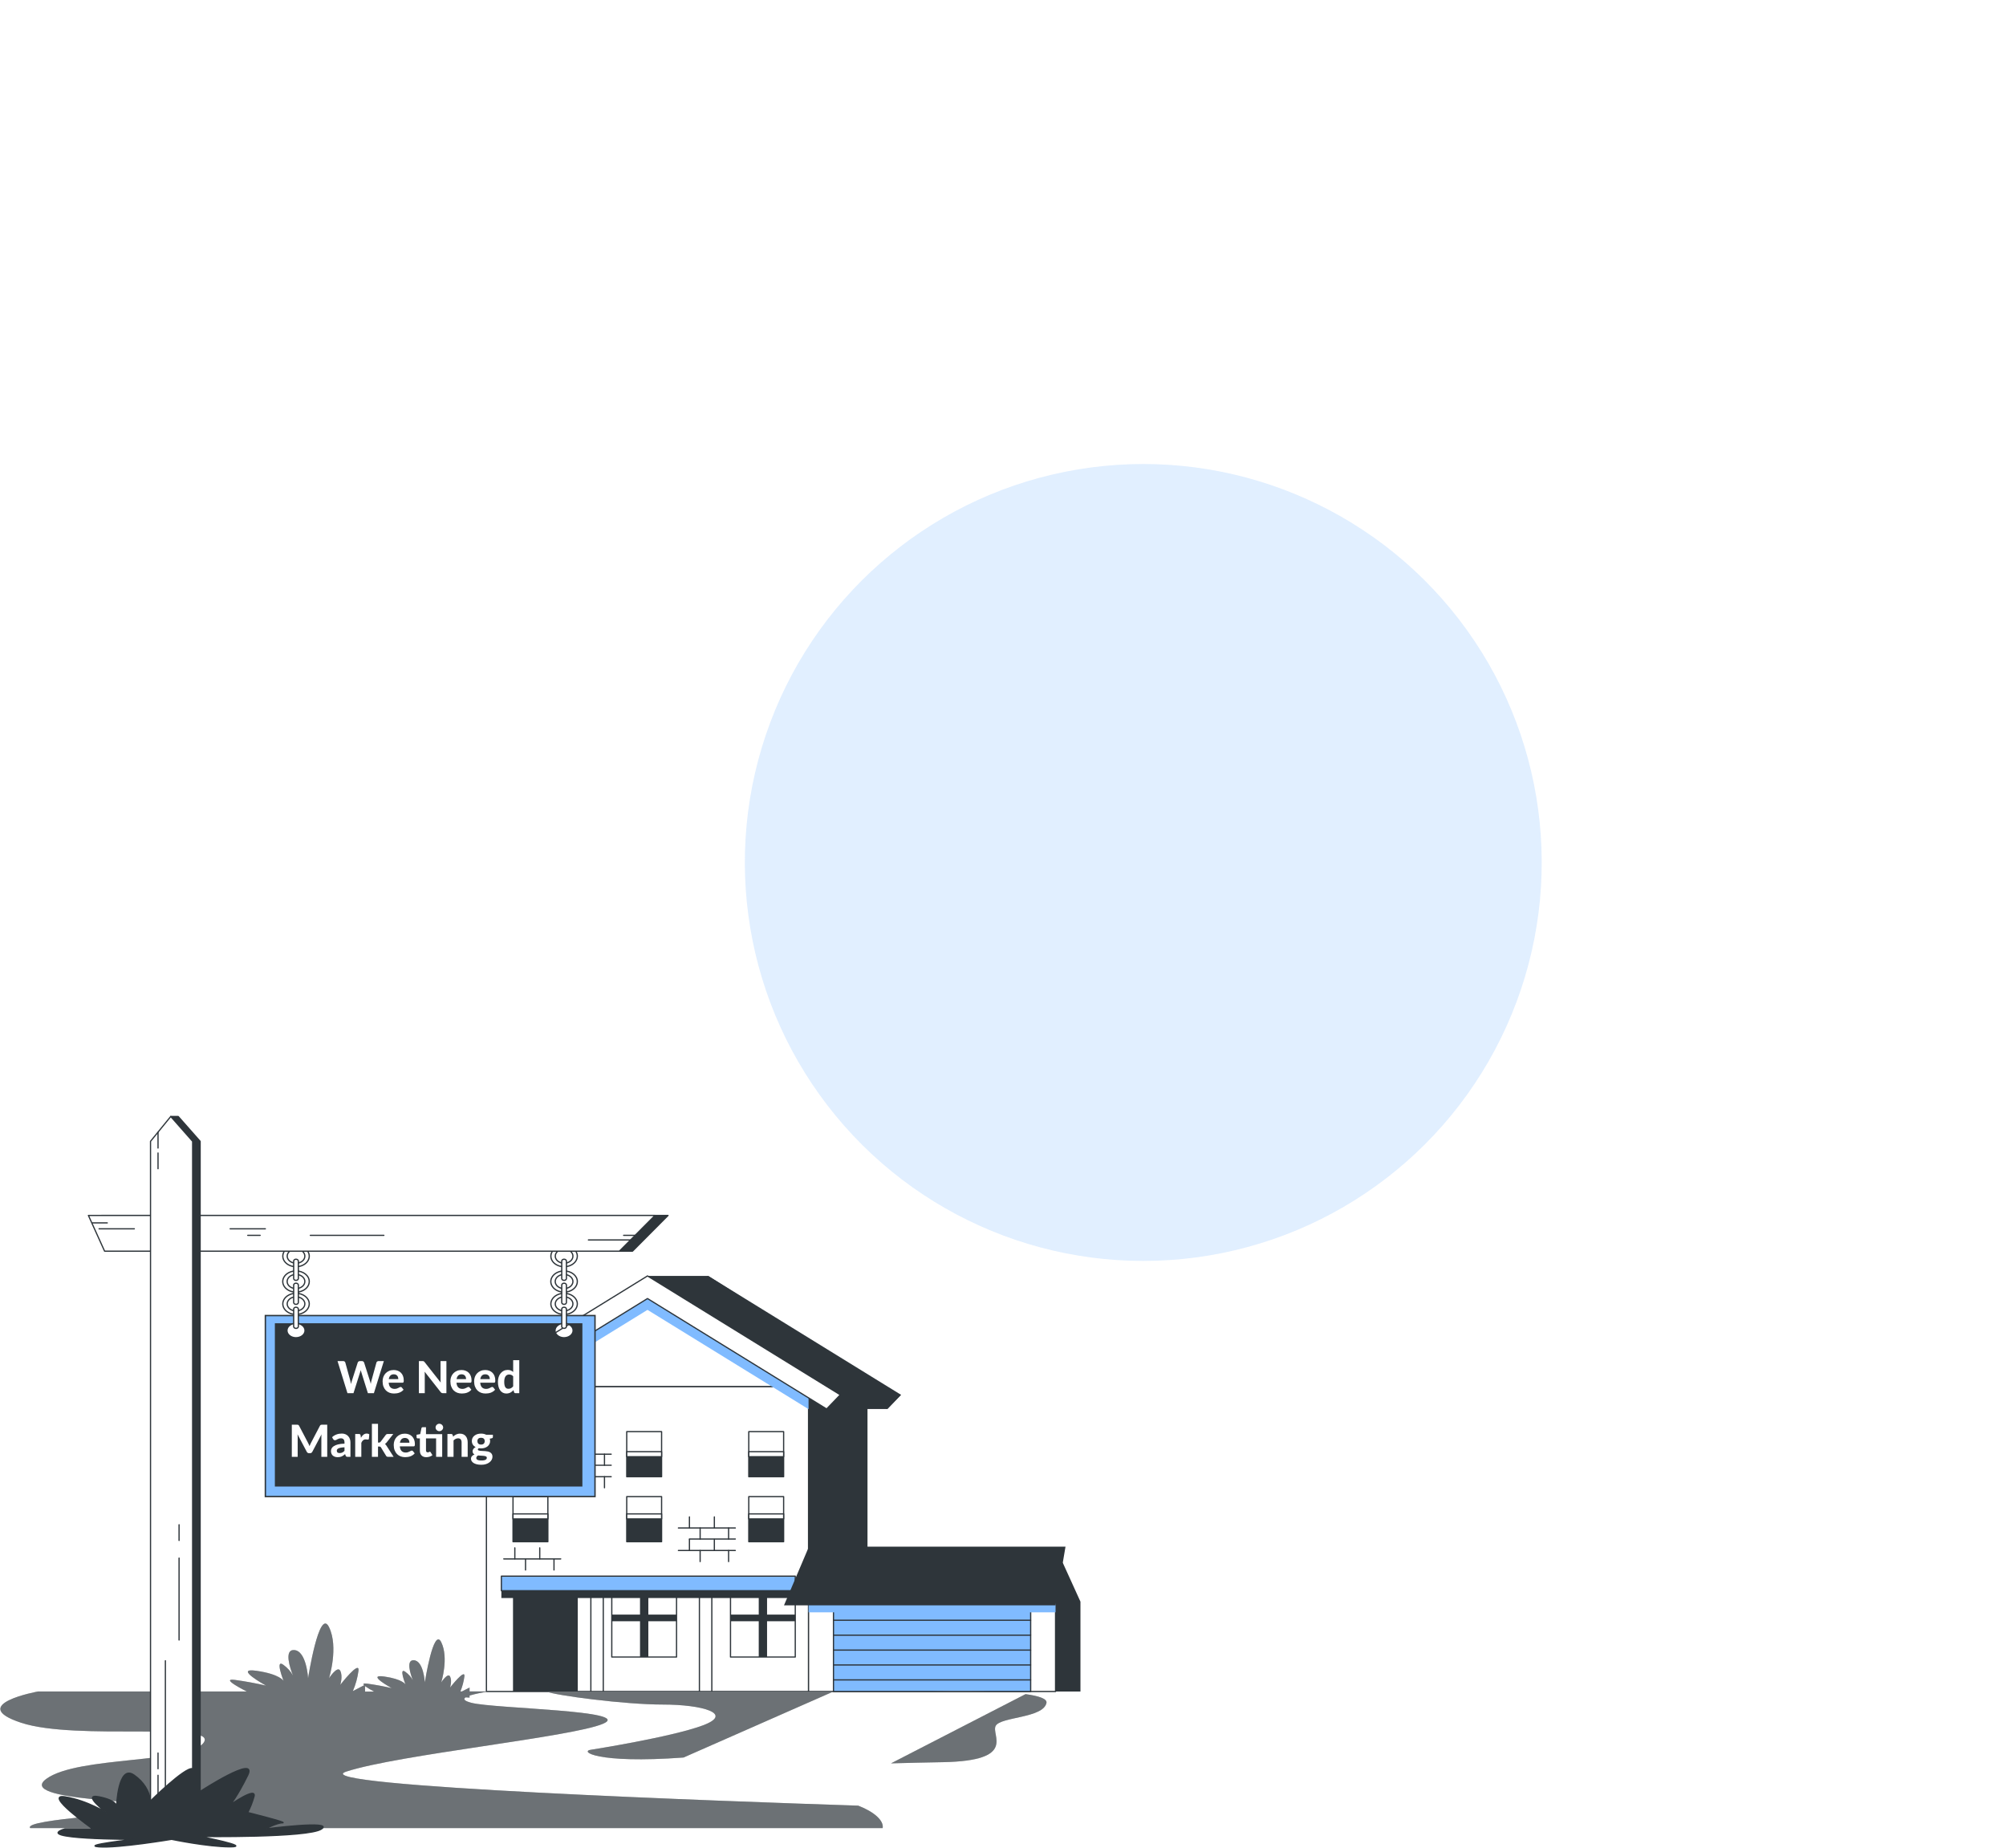 <svg width="1450" height="1336" viewBox="0 0 1450 1336" fill="none" xmlns="http://www.w3.org/2000/svg">
<g opacity="0.24" filter="url(#filter0_f_135_207)">
<circle cx="826.401" cy="623.401" r="288" transform="rotate(140.527 826.401 623.401)" fill="#80BBFF"/>
</g>
<path d="M780.983 1222.63H602.461V1149.79L768.21 1129.57L780.983 1157.68V1222.63Z" fill="#2E353A"/>
<path d="M627.053 1002.19H394.209V1222.63H627.053V1002.19Z" fill="#2E353A"/>
<path d="M379.873 1020.01L369.963 1009.76L511.932 922.25L651.301 1008.18L641.412 1018.42L511.932 938.595L379.873 1020.01Z" fill="#2E353A"/>
<path d="M584.45 1002.19H351.605V1222.63H584.45V1002.19Z" fill="white" stroke="#2E353A" stroke-width="0.888" stroke-linecap="round" stroke-linejoin="round"/>
<path d="M468.028 930.424L351.605 1002.19H584.45L468.028 930.424Z" fill="white" stroke="#2E353A" stroke-width="0.888" stroke-linejoin="round"/>
<g style="mix-blend-mode:multiply">
<path d="M468.028 930.424L351.605 1002.19V1018.54L378.127 1002.19L468.028 946.769L557.949 1002.19L584.45 1018.54V1002.19L468.028 930.424Z" fill="#80BBFF"/>
</g>
<path d="M762.992 1149.79H584.449V1222.63H762.992V1149.79Z" fill="white" stroke="#2E353A" stroke-width="0.888" stroke-linecap="round" stroke-linejoin="round"/>
<path d="M744.998 1149.79H602.461V1222.63H744.998V1149.79Z" fill="#80BBFF" stroke="#2E353A" stroke-width="0.888" stroke-linecap="round" stroke-linejoin="round"/>
<g style="mix-blend-mode:multiply">
<path d="M762.992 1149.79H584.449V1165.4H762.992V1149.79Z" fill="#80BBFF"/>
</g>
<path d="M602.461 1171.11H744.978" stroke="#2E353A" stroke-width="0.888" stroke-linecap="round" stroke-linejoin="round"/>
<path d="M602.461 1181.89H744.978" stroke="#2E353A" stroke-width="0.888" stroke-linecap="round" stroke-linejoin="round"/>
<path d="M602.461 1192.68H744.978" stroke="#2E353A" stroke-width="0.888" stroke-linecap="round" stroke-linejoin="round"/>
<path d="M602.461 1203.46H744.978" stroke="#2E353A" stroke-width="0.888" stroke-linecap="round" stroke-linejoin="round"/>
<path d="M602.461 1214.24H744.978" stroke="#2E353A" stroke-width="0.888" stroke-linecap="round" stroke-linejoin="round"/>
<path d="M417.625 1141.16H370.816V1222.63H417.625V1141.16Z" fill="#2E353A"/>
<path d="M489.025 1141.16H442.217V1197.7H489.025V1141.16Z" fill="white" stroke="#2E353A" stroke-width="0.888" stroke-linecap="round" stroke-linejoin="round"/>
<path d="M489.025 1167.04H442.217V1171.84H489.025V1167.04Z" fill="#2E353A"/>
<path d="M468.636 1141.16H462.625V1197.7H468.636V1141.16Z" fill="#2E353A"/>
<path d="M574.844 1141.16H528.035V1197.7H574.844V1141.16Z" fill="white" stroke="#2E353A" stroke-width="0.888" stroke-linecap="round" stroke-linejoin="round"/>
<path d="M574.844 1167.04H528.035V1171.84H574.844V1167.04Z" fill="#2E353A"/>
<path d="M554.454 1141.16H548.443V1197.7H554.454V1141.16Z" fill="#2E353A"/>
<path d="M514.531 1141.16H505.555V1222.63H514.531V1141.16Z" fill="white" stroke="#2E353A" stroke-width="0.888" stroke-linecap="round" stroke-linejoin="round"/>
<path d="M436.064 1141.16H427.088V1222.63H436.064V1141.16Z" fill="white" stroke="#2E353A" stroke-width="0.888" stroke-linecap="round" stroke-linejoin="round"/>
<path d="M574.844 1144.52H362.408V1155.06H574.844V1144.52Z" fill="#2E353A"/>
<path d="M574.844 1139.25H362.408V1149.79H574.844V1139.25Z" fill="#80BBFF" stroke="#2E353A" stroke-width="0.888" stroke-linecap="round" stroke-linejoin="round"/>
<path d="M335.969 1020.01L326.059 1009.76L468.028 922.25L607.397 1008.18L597.507 1018.42L468.028 938.595L335.969 1020.01Z" fill="white" stroke="#2E353A" stroke-width="0.888" stroke-linejoin="round"/>
<path d="M762.992 1160.33H566.701L584.714 1117.92H770.181L762.992 1160.33Z" fill="#2E353A"/>
<path d="M607.397 1008.18H647.605L511.932 922.25H468.027L607.397 1008.18Z" fill="#2E353A"/>
<path d="M597.508 1018.43H641.412L651.302 1008.18H607.397L597.508 1018.43Z" fill="#2E353A"/>
<path d="M396.018 1034.79H370.816V1067.38H396.018V1034.79Z" fill="white" stroke="#2E353A" stroke-width="0.888" stroke-linecap="round" stroke-linejoin="round"/>
<path d="M396.018 1051.08H370.816V1067.38H396.018V1051.08Z" fill="#2E353A"/>
<path d="M396.018 1049.27H370.816V1052.9H396.018V1049.27Z" fill="white" stroke="#2E353A" stroke-width="0.888" stroke-linecap="round" stroke-linejoin="round"/>
<path d="M396.018 1081.75H370.816V1114.34H396.018V1081.75Z" fill="white" stroke="#2E353A" stroke-width="0.888" stroke-linecap="round" stroke-linejoin="round"/>
<path d="M396.018 1097.88H370.816V1114.32H396.018V1097.88Z" fill="#2E353A"/>
<path d="M566.436 1034.79H541.234V1067.38H566.436V1034.79Z" fill="white" stroke="#2E353A" stroke-width="0.888" stroke-linecap="round" stroke-linejoin="round"/>
<path d="M566.436 1051.08H541.234V1067.38H566.436V1051.08Z" fill="#2E353A"/>
<path d="M566.436 1081.75H541.234V1114.34H566.436V1081.75Z" fill="white" stroke="#2E353A" stroke-width="0.888" stroke-linecap="round" stroke-linejoin="round"/>
<path d="M566.436 1096.06H541.234V1114.32H566.436V1096.06Z" fill="#2E353A"/>
<path d="M478.221 1034.79H453.02V1067.38H478.221V1034.79Z" fill="white" stroke="#2E353A" stroke-width="0.888" stroke-linecap="round" stroke-linejoin="round"/>
<path d="M478.221 1051.08H453.02V1067.38H478.221V1051.08Z" fill="#2E353A"/>
<path d="M478.221 1081.75H453.02V1114.34H478.221V1081.75Z" fill="white" stroke="#2E353A" stroke-width="0.888" stroke-linecap="round" stroke-linejoin="round"/>
<path d="M478.221 1096.06H453.02V1114.32H478.221V1096.06Z" fill="#2E353A"/>
<path d="M478.221 1049.27H453.02V1052.9H478.221V1049.27Z" fill="white" stroke="#2E353A" stroke-width="0.888" stroke-linecap="round" stroke-linejoin="round"/>
<path d="M566.436 1049.27H541.234V1052.9H566.436V1049.27Z" fill="white" stroke="#2E353A" stroke-width="0.888" stroke-linecap="round" stroke-linejoin="round"/>
<path d="M396.018 1094.25H370.816V1097.88H396.018V1094.25Z" fill="white" stroke="#2E353A" stroke-width="0.888" stroke-linecap="round" stroke-linejoin="round"/>
<path d="M478.221 1094.25H453.02V1097.88H478.221V1094.25Z" fill="white" stroke="#2E353A" stroke-width="0.888" stroke-linecap="round" stroke-linejoin="round"/>
<path d="M566.436 1094.25H541.234V1097.88H566.436V1094.25Z" fill="white" stroke="#2E353A" stroke-width="0.888" stroke-linecap="round" stroke-linejoin="round"/>
<path d="M372.135 1012.02V1020.01" stroke="#2E353A" stroke-width="0.888" stroke-linecap="round" stroke-linejoin="round"/>
<path d="M390.148 1012.02V1020.01" stroke="#2E353A" stroke-width="0.888" stroke-linecap="round" stroke-linejoin="round"/>
<path d="M379.873 1020.01V1028.01" stroke="#2E353A" stroke-width="0.888" stroke-linecap="round" stroke-linejoin="round"/>
<path d="M400.443 1020.01V1028.01" stroke="#2E353A" stroke-width="0.888" stroke-linecap="round" stroke-linejoin="round"/>
<path d="M364.154 1020.01H405.297" stroke="#2E353A" stroke-width="0.888" stroke-linecap="round" stroke-linejoin="round"/>
<path d="M372.135 1118.8V1126.79" stroke="#2E353A" stroke-width="0.888" stroke-linecap="round" stroke-linejoin="round"/>
<path d="M390.148 1118.8V1126.79" stroke="#2E353A" stroke-width="0.888" stroke-linecap="round" stroke-linejoin="round"/>
<path d="M379.873 1126.79V1134.79" stroke="#2E353A" stroke-width="0.888" stroke-linecap="round" stroke-linejoin="round"/>
<path d="M400.443 1126.79V1134.79" stroke="#2E353A" stroke-width="0.888" stroke-linecap="round" stroke-linejoin="round"/>
<path d="M364.154 1126.79H405.297" stroke="#2E353A" stroke-width="0.888" stroke-linecap="round" stroke-linejoin="round"/>
<path d="M408.627 1043.07V1051.08" stroke="#2E353A" stroke-width="0.888" stroke-linecap="round" stroke-linejoin="round"/>
<path d="M426.641 1043.07V1051.08" stroke="#2E353A" stroke-width="0.888" stroke-linecap="round" stroke-linejoin="round"/>
<path d="M416.365 1051.08V1059.08" stroke="#2E353A" stroke-width="0.888" stroke-linecap="round" stroke-linejoin="round"/>
<path d="M436.936 1051.08V1059.08" stroke="#2E353A" stroke-width="0.888" stroke-linecap="round" stroke-linejoin="round"/>
<path d="M400.646 1051.08H441.789" stroke="#2E353A" stroke-width="0.888" stroke-linecap="round" stroke-linejoin="round"/>
<path d="M408.627 1059.08H441.789" stroke="#2E353A" stroke-width="0.888" stroke-linecap="round" stroke-linejoin="round"/>
<path d="M408.627 1059.37V1067.36" stroke="#2E353A" stroke-width="0.888" stroke-linecap="round" stroke-linejoin="round"/>
<path d="M426.641 1059.37V1067.36" stroke="#2E353A" stroke-width="0.888" stroke-linecap="round" stroke-linejoin="round"/>
<path d="M416.365 1067.36V1075.36" stroke="#2E353A" stroke-width="0.888" stroke-linecap="round" stroke-linejoin="round"/>
<path d="M436.936 1067.36V1075.36" stroke="#2E353A" stroke-width="0.888" stroke-linecap="round" stroke-linejoin="round"/>
<path d="M400.646 1067.36H441.789" stroke="#2E353A" stroke-width="0.888" stroke-linecap="round" stroke-linejoin="round"/>
<path d="M498.346 1096.42V1104.42" stroke="#2E353A" stroke-width="0.888" stroke-linecap="round" stroke-linejoin="round"/>
<path d="M516.359 1096.42V1104.42" stroke="#2E353A" stroke-width="0.888" stroke-linecap="round" stroke-linejoin="round"/>
<path d="M506.084 1104.42V1112.41" stroke="#2E353A" stroke-width="0.888" stroke-linecap="round" stroke-linejoin="round"/>
<path d="M526.654 1104.42V1112.41" stroke="#2E353A" stroke-width="0.888" stroke-linecap="round" stroke-linejoin="round"/>
<path d="M490.365 1104.42H531.508" stroke="#2E353A" stroke-width="0.888" stroke-linecap="round" stroke-linejoin="round"/>
<path d="M498.346 1112.41H531.508" stroke="#2E353A" stroke-width="0.888" stroke-linecap="round" stroke-linejoin="round"/>
<path d="M498.346 1112.72V1120.71" stroke="#2E353A" stroke-width="0.888" stroke-linecap="round" stroke-linejoin="round"/>
<path d="M516.359 1112.72V1120.71" stroke="#2E353A" stroke-width="0.888" stroke-linecap="round" stroke-linejoin="round"/>
<path d="M506.084 1120.71V1128.71" stroke="#2E353A" stroke-width="0.888" stroke-linecap="round" stroke-linejoin="round"/>
<path d="M526.654 1120.71V1128.71" stroke="#2E353A" stroke-width="0.888" stroke-linecap="round" stroke-linejoin="round"/>
<path d="M490.365 1120.71H531.508" stroke="#2E353A" stroke-width="0.888" stroke-linecap="round" stroke-linejoin="round"/>
<path d="M15.275 1245.21C55.199 1258.4 157.792 1244.13 147.273 1259.5C136.753 1274.87 56.397 1269.1 33.551 1285.72C10.705 1302.34 114.639 1301.01 110.963 1306.05C107.287 1311.1 15.843 1314.55 21.854 1321.35H638.021C639.016 1316.03 631.928 1309.57 620.353 1305.13C528.604 1302.13 217.699 1291.14 250.272 1280.52C288.449 1268.09 413.096 1255.67 435.881 1245.94C458.666 1236.21 357.738 1235.13 340.842 1230.82C335.4 1229.42 334.75 1228.06 336.517 1226.87L339.421 1227.02V1225.54C344.036 1224.21 348.794 1223.22 353.636 1222.58H339.421V1219.77L337.39 1220.79L333.918 1222.58H332.801C334.224 1219.07 335.19 1215.45 335.684 1211.78C336.476 1205.44 325.328 1219.77 325.328 1219.77C325.328 1219.77 326.912 1214.91 325.328 1211.78C323.744 1208.65 318.951 1216.01 318.951 1216.01C318.951 1216.01 324.536 1198.42 318.951 1186.98C313.367 1175.55 307.071 1216.01 307.071 1216.01C307.071 1216.01 306.218 1200.31 299.05 1200.01C293.242 1199.75 296.836 1210.42 298.42 1214.47C297.191 1212.19 295.379 1210.15 293.1 1208.47C287.962 1204.55 293.1 1217.53 293.1 1217.53C293.1 1217.53 291.069 1213.68 277.646 1211.78C264.223 1209.88 283.129 1220.18 283.129 1220.18C277.31 1218.84 271.406 1217.76 265.441 1216.93C262.476 1216.55 262.233 1217.13 263.207 1218.1L261.278 1219.09L255.064 1222.33C257.1 1217.57 258.462 1212.65 259.126 1207.64C260.141 1199.54 245.946 1217.83 245.946 1217.83C245.946 1217.83 247.977 1211.68 245.946 1207.64C243.915 1203.61 237.823 1213.03 237.823 1213.03C237.823 1213.03 244.931 1190.63 237.823 1176.07C230.716 1161.51 222.694 1213.03 222.694 1213.03C222.694 1213.03 221.598 1193.07 212.54 1192.66C205.169 1192.34 209.697 1205.81 211.728 1211.02C210.165 1208.14 207.869 1205.57 204.986 1203.44C198.427 1198.45 204.986 1214.97 204.986 1214.97C204.986 1214.97 202.407 1210.11 185.308 1207.64C168.209 1205.18 192.274 1218.35 192.274 1218.35C184.865 1216.65 177.347 1215.27 169.753 1214.23C158.381 1212.73 178.404 1222.61 178.404 1222.61H27.459C27.459 1222.61 -24.609 1232.05 15.275 1245.21ZM263.877 1218.75C265.915 1220.19 268.095 1221.5 270.396 1222.66H263.877V1218.75Z" fill="#2E353A"/>
<path d="M507.871 1247.18C484.802 1255.71 427.515 1264.66 427.515 1264.66C418.397 1265.65 430.744 1274.97 494.062 1270.35L602.422 1222.63H394.779C401.724 1225.48 451.193 1232.06 479.339 1232.06C507.485 1232.06 530.94 1238.63 507.871 1247.18Z" fill="#2E353A"/>
<path d="M673.762 1222.63H714.701C694.15 1221.99 673.762 1222.63 673.762 1222.63Z" fill="#2E353A"/>
<path d="M741.305 1224.52L644.053 1274.56C656.379 1274.19 669.275 1273.95 681.764 1273.7C735.639 1272.67 716.083 1254 719.738 1247.42C723.394 1240.84 753.977 1241.92 756.413 1230.94C757.104 1227.83 750.748 1225.82 741.305 1224.52Z" fill="#2E353A"/>
<g opacity="0.3">
<path d="M15.275 1245.21C55.199 1258.4 157.792 1244.13 147.273 1259.5C136.753 1274.87 56.397 1269.1 33.551 1285.72C10.705 1302.34 114.639 1301.01 110.963 1306.05C107.287 1311.1 15.843 1314.55 21.854 1321.35H638.021C639.016 1316.03 631.928 1309.57 620.353 1305.13C528.604 1302.13 217.699 1291.14 250.272 1280.52C288.449 1268.09 413.096 1255.67 435.881 1245.94C458.666 1236.21 357.738 1235.13 340.842 1230.82C335.4 1229.42 334.75 1228.06 336.517 1226.87L339.421 1227.02V1225.54C344.036 1224.21 348.794 1223.22 353.636 1222.58H339.421V1219.77L337.39 1220.79L333.918 1222.58H332.801C334.224 1219.07 335.19 1215.45 335.684 1211.78C336.476 1205.44 325.328 1219.77 325.328 1219.77C325.328 1219.77 326.912 1214.91 325.328 1211.78C323.744 1208.65 318.951 1216.01 318.951 1216.01C318.951 1216.01 324.536 1198.42 318.951 1186.98C313.367 1175.55 307.071 1216.01 307.071 1216.01C307.071 1216.01 306.218 1200.31 299.05 1200.01C293.242 1199.75 296.836 1210.42 298.42 1214.47C297.191 1212.19 295.379 1210.15 293.1 1208.47C287.962 1204.55 293.1 1217.53 293.1 1217.53C293.1 1217.53 291.069 1213.68 277.646 1211.78C264.223 1209.88 283.129 1220.18 283.129 1220.18C277.31 1218.84 271.406 1217.76 265.441 1216.93C262.476 1216.55 262.233 1217.13 263.207 1218.1L261.278 1219.09L255.064 1222.33C257.1 1217.57 258.462 1212.65 259.126 1207.64C260.141 1199.54 245.946 1217.83 245.946 1217.83C245.946 1217.83 247.977 1211.68 245.946 1207.64C243.915 1203.61 237.823 1213.03 237.823 1213.03C237.823 1213.03 244.931 1190.63 237.823 1176.07C230.716 1161.51 222.694 1213.03 222.694 1213.03C222.694 1213.03 221.598 1193.07 212.54 1192.66C205.169 1192.34 209.697 1205.81 211.728 1211.02C210.165 1208.14 207.869 1205.57 204.986 1203.44C198.427 1198.45 204.986 1214.97 204.986 1214.97C204.986 1214.97 202.407 1210.11 185.308 1207.64C168.209 1205.18 192.274 1218.35 192.274 1218.35C184.865 1216.65 177.347 1215.27 169.753 1214.23C158.381 1212.73 178.404 1222.61 178.404 1222.61H27.459C27.459 1222.61 -24.609 1232.05 15.275 1245.21ZM263.877 1218.75C265.915 1220.19 268.095 1221.5 270.396 1222.66H263.877V1218.75Z" fill="white"/>
<path d="M507.871 1247.18C484.802 1255.71 427.515 1264.66 427.515 1264.66C418.397 1265.65 430.744 1274.97 494.062 1270.35L602.422 1222.63H394.779C401.724 1225.48 451.193 1232.06 479.339 1232.06C507.485 1232.06 530.94 1238.63 507.871 1247.18Z" fill="white"/>
<path d="M673.762 1222.63H714.701C694.15 1221.99 673.762 1222.63 673.762 1222.63Z" fill="white"/>
<path d="M741.305 1224.52L644.053 1274.56C656.379 1274.19 669.275 1273.95 681.764 1273.7C735.639 1272.67 716.083 1254 719.738 1247.42C723.394 1240.84 753.977 1241.92 756.413 1230.94C757.104 1227.83 750.748 1225.82 741.305 1224.52Z" fill="white"/>
</g>
<path d="M191.818 950.896V1081.69H430.085V950.896H191.818ZM213.953 966.966C212.652 966.966 211.38 966.658 210.298 966.081C209.216 965.503 208.373 964.683 207.875 963.723C207.377 962.763 207.246 961.706 207.5 960.687C207.754 959.668 208.381 958.732 209.301 957.997C210.221 957.262 211.393 956.762 212.67 956.559C213.946 956.357 215.269 956.461 216.471 956.858C217.674 957.256 218.701 957.929 219.424 958.793C220.147 959.657 220.533 960.673 220.533 961.712C220.533 963.106 219.84 964.442 218.606 965.427C217.372 966.412 215.698 966.966 213.953 966.966ZM407.726 966.966C406.425 966.966 405.153 966.658 404.071 966.081C402.989 965.503 402.146 964.683 401.648 963.723C401.15 962.763 401.019 961.706 401.273 960.687C401.527 959.668 402.154 958.732 403.074 957.997C403.994 957.262 405.166 956.762 406.443 956.559C407.719 956.357 409.042 956.461 410.244 956.858C411.447 957.256 412.474 957.929 413.197 958.793C413.92 959.657 414.306 960.673 414.306 961.712C414.301 963.104 413.606 964.438 412.373 965.422C411.14 966.407 409.47 966.962 407.726 966.966Z" fill="#80BBFF" stroke="#2E353A" stroke-miterlimit="10"/>
<path d="M414.307 961.713C414.307 962.752 413.921 963.768 413.198 964.632C412.475 965.496 411.448 966.169 410.246 966.567C409.043 966.964 407.72 967.068 406.444 966.866C405.168 966.663 403.995 966.163 403.075 965.428C402.155 964.693 401.528 963.757 401.275 962.738C401.021 961.719 401.151 960.662 401.649 959.702C402.147 958.742 402.99 957.922 404.072 957.344C405.154 956.767 406.426 956.459 407.728 956.459H213.955C215.256 956.459 216.528 956.767 217.61 957.344C218.692 957.922 219.535 958.742 220.033 959.702C220.531 960.662 220.662 961.719 220.408 962.738C220.154 963.757 219.527 964.693 218.607 965.428C217.687 966.163 216.515 966.663 215.238 966.866C213.962 967.068 212.639 966.964 211.437 966.567C210.235 966.169 209.207 965.496 208.484 964.632C207.761 963.768 207.375 962.752 207.375 961.713C207.375 960.319 208.068 958.983 209.302 957.998C210.536 957.013 212.21 956.459 213.955 956.459H198.684V1074.48H420.968V956.459H407.728C409.473 956.459 411.146 957.013 412.38 957.998C413.614 958.983 414.307 960.319 414.307 961.713Z" fill="#2E353A"/>
<path d="M213.955 900.305C212.064 900.308 210.217 900.759 208.646 901.6C207.076 902.441 205.853 903.635 205.132 905.031C204.412 906.427 204.225 907.962 204.596 909.442C204.968 910.923 205.88 912.282 207.219 913.348C208.557 914.415 210.262 915.141 212.116 915.434C213.971 915.727 215.893 915.575 217.64 914.997C219.386 914.418 220.879 913.439 221.929 912.184C222.979 910.928 223.54 909.452 223.54 907.942C223.54 906.938 223.292 905.943 222.81 905.016C222.328 904.088 221.621 903.245 220.731 902.536C219.841 901.827 218.784 901.264 217.621 900.881C216.458 900.499 215.212 900.303 213.955 900.305ZM213.955 913.034C212.694 913.031 211.464 912.729 210.418 912.168C209.372 911.606 208.558 910.81 208.078 909.879C207.598 908.949 207.475 907.926 207.723 906.939C207.972 905.952 208.581 905.047 209.473 904.336C210.366 903.626 211.502 903.142 212.738 902.947C213.975 902.752 215.256 902.854 216.42 903.24C217.584 903.626 218.578 904.278 219.278 905.115C219.978 905.952 220.351 906.936 220.351 907.942C220.357 908.616 220.195 909.283 219.876 909.907C219.557 910.53 219.087 911.097 218.492 911.575C217.898 912.053 217.191 912.432 216.412 912.691C215.633 912.949 214.798 913.083 213.955 913.083V913.034Z" fill="white" stroke="#2E353A" stroke-width="0.917" stroke-linecap="round" stroke-linejoin="round"/>
<path d="M213.954 918.643C212.058 918.643 210.204 919.092 208.627 919.934C207.05 920.775 205.822 921.972 205.097 923.371C204.372 924.771 204.183 926.31 204.555 927.795C204.926 929.281 205.841 930.644 207.184 931.714C208.526 932.784 210.236 933.511 212.097 933.805C213.957 934.098 215.885 933.945 217.636 933.363C219.387 932.781 220.883 931.797 221.934 930.537C222.985 929.276 223.543 927.795 223.539 926.28C223.539 925.276 223.291 924.281 222.809 923.354C222.327 922.426 221.621 921.583 220.731 920.874C219.84 920.164 218.784 919.602 217.621 919.219C216.458 918.836 215.212 918.64 213.954 918.643ZM213.954 931.388C212.689 931.388 211.452 931.088 210.4 930.527C209.348 929.966 208.528 929.168 208.044 928.235C207.56 927.301 207.433 926.274 207.68 925.284C207.927 924.293 208.536 923.383 209.431 922.668C210.326 921.954 211.465 921.467 212.706 921.27C213.947 921.073 215.233 921.174 216.402 921.561C217.571 921.948 218.57 922.602 219.273 923.442C219.976 924.282 220.351 925.27 220.351 926.28C220.351 927.635 219.677 928.934 218.477 929.892C217.278 930.85 215.651 931.388 213.954 931.388Z" fill="white" stroke="#2E353A" stroke-width="0.917" stroke-linecap="round" stroke-linejoin="round"/>
<path d="M213.955 934.811C212.064 934.814 210.217 935.264 208.646 936.106C207.076 936.947 205.853 938.141 205.132 939.537C204.412 940.932 204.225 942.468 204.596 943.948C204.968 945.428 205.88 946.788 207.219 947.854C208.557 948.921 210.262 949.647 212.116 949.94C213.971 950.233 215.893 950.081 217.64 949.503C219.386 948.924 220.879 947.945 221.929 946.69C222.979 945.434 223.54 943.958 223.54 942.448C223.54 941.444 223.292 940.449 222.81 939.522C222.328 938.594 221.621 937.751 220.731 937.042C219.841 936.332 218.784 935.77 217.621 935.387C216.458 935.004 215.212 934.808 213.955 934.811ZM213.955 947.54C212.694 947.537 211.464 947.235 210.418 946.674C209.372 946.112 208.558 945.316 208.078 944.385C207.598 943.455 207.475 942.431 207.723 941.445C207.972 940.458 208.581 939.552 209.473 938.842C210.366 938.132 211.502 937.648 212.738 937.453C213.975 937.258 215.256 937.36 216.42 937.746C217.584 938.131 218.578 938.784 219.278 939.621C219.978 940.458 220.351 941.442 220.351 942.448C220.346 943.8 219.67 945.095 218.471 946.049C217.272 947.004 215.648 947.54 213.955 947.54Z" fill="white" stroke="#2E353A" stroke-width="0.917" stroke-linecap="round" stroke-linejoin="round"/>
<path d="M213.953 925.455C213.506 925.455 213.077 925.313 212.761 925.061C212.445 924.809 212.268 924.466 212.268 924.109V911.51C212.268 911.153 212.445 910.811 212.761 910.558C213.077 910.306 213.506 910.164 213.953 910.164C214.402 910.164 214.833 910.305 215.152 910.557C215.471 910.809 215.654 911.152 215.659 911.51V924.109C215.654 924.468 215.471 924.81 215.152 925.062C214.833 925.314 214.402 925.455 213.953 925.455Z" fill="white" stroke="#2E353A" stroke-width="0.917" stroke-linecap="round" stroke-linejoin="round"/>
<path d="M213.953 942.789C213.506 942.789 213.077 942.647 212.761 942.395C212.445 942.143 212.268 941.8 212.268 941.443V928.844C212.268 928.487 212.445 928.145 212.761 927.892C213.077 927.64 213.506 927.498 213.953 927.498C214.402 927.498 214.833 927.639 215.152 927.891C215.471 928.143 215.654 928.486 215.659 928.844V941.443C215.654 941.802 215.471 942.144 215.152 942.396C214.833 942.648 214.402 942.789 213.953 942.789Z" fill="white" stroke="#2E353A" stroke-width="0.917" stroke-linecap="round" stroke-linejoin="round"/>
<path d="M213.953 960.154C213.506 960.154 213.077 960.013 212.761 959.76C212.445 959.508 212.268 959.166 212.268 958.809V946.209C212.268 946.032 212.311 945.857 212.396 945.694C212.481 945.531 212.605 945.382 212.761 945.257C212.918 945.133 213.104 945.033 213.308 944.966C213.513 944.898 213.732 944.863 213.953 944.863C214.402 944.863 214.833 945.005 215.152 945.256C215.471 945.508 215.654 945.851 215.659 946.209V958.809C215.654 959.167 215.471 959.509 215.152 959.761C214.833 960.013 214.402 960.155 213.953 960.154Z" fill="white" stroke="#2E353A" stroke-width="0.917" stroke-linecap="round" stroke-linejoin="round"/>
<path d="M407.726 900.305C405.835 900.308 403.988 900.759 402.418 901.6C400.847 902.441 399.625 903.635 398.904 905.031C398.183 906.427 397.997 907.962 398.368 909.442C398.739 910.923 399.652 912.282 400.99 913.348C402.329 914.415 404.033 915.141 405.888 915.434C407.743 915.727 409.665 915.575 411.411 914.997C413.158 914.418 414.651 913.439 415.701 912.184C416.751 910.928 417.311 909.452 417.311 907.942C417.311 906.938 417.063 905.943 416.581 905.016C416.099 904.088 415.393 903.245 414.503 902.536C413.612 901.827 412.555 901.264 411.393 900.881C410.23 900.499 408.984 900.303 407.726 900.305ZM407.726 913.034C406.466 913.031 405.235 912.729 404.189 912.168C403.143 911.606 402.329 910.81 401.849 909.879C401.37 908.949 401.247 907.926 401.495 906.939C401.743 905.952 402.352 905.047 403.245 904.336C404.137 903.626 405.273 903.142 406.51 902.947C407.746 902.752 409.027 902.854 410.191 903.24C411.355 903.626 412.35 904.278 413.05 905.115C413.749 905.952 414.123 906.936 414.123 907.942C414.128 908.616 413.967 909.283 413.648 909.907C413.329 910.53 412.858 911.097 412.264 911.575C411.669 912.053 410.962 912.432 410.183 912.691C409.405 912.949 408.57 913.083 407.726 913.083V913.034Z" fill="white" stroke="#2E353A" stroke-width="0.917" stroke-linecap="round" stroke-linejoin="round"/>
<path d="M407.728 918.643C405.831 918.643 403.977 919.092 402.4 919.934C400.824 920.775 399.595 921.972 398.87 923.371C398.145 924.771 397.957 926.31 398.328 927.795C398.7 929.281 399.615 930.644 400.957 931.714C402.3 932.784 404.01 933.511 405.87 933.805C407.731 934.098 409.659 933.945 411.41 933.363C413.161 932.781 414.656 931.797 415.707 930.537C416.758 929.276 417.317 927.795 417.313 926.28C417.313 925.276 417.065 924.281 416.583 923.354C416.101 922.426 415.394 921.583 414.504 920.874C413.614 920.164 412.557 919.602 411.394 919.219C410.231 918.836 408.985 918.64 407.728 918.643ZM407.728 931.388C406.462 931.388 405.226 931.088 404.174 930.527C403.122 929.966 402.302 929.168 401.818 928.235C401.334 927.301 401.207 926.274 401.454 925.284C401.701 924.293 402.31 923.383 403.204 922.668C404.099 921.954 405.239 921.467 406.48 921.27C407.721 921.073 409.007 921.174 410.176 921.561C411.344 921.948 412.344 922.602 413.046 923.442C413.749 924.282 414.124 925.27 414.124 926.28C414.124 926.951 413.959 927.615 413.638 928.235C413.316 928.854 412.845 929.418 412.251 929.892C411.657 930.366 410.952 930.742 410.176 930.999C409.4 931.256 408.568 931.388 407.728 931.388Z" fill="white" stroke="#2E353A" stroke-width="0.917" stroke-linecap="round" stroke-linejoin="round"/>
<path d="M407.726 934.811C405.835 934.814 403.988 935.264 402.418 936.106C400.847 936.947 399.625 938.141 398.904 939.537C398.183 940.932 397.997 942.468 398.368 943.948C398.739 945.428 399.652 946.788 400.99 947.854C402.329 948.921 404.033 949.647 405.888 949.94C407.743 950.233 409.665 950.081 411.411 949.503C413.158 948.924 414.651 947.945 415.701 946.69C416.751 945.434 417.311 943.958 417.311 942.448C417.311 941.444 417.063 940.449 416.581 939.522C416.099 938.594 415.393 937.751 414.503 937.042C413.612 936.332 412.555 935.77 411.393 935.387C410.23 935.004 408.984 934.808 407.726 934.811ZM407.726 947.54C406.466 947.537 405.235 947.235 404.189 946.674C403.143 946.112 402.329 945.316 401.849 944.385C401.37 943.455 401.247 942.431 401.495 941.445C401.743 940.458 402.352 939.552 403.245 938.842C404.137 938.132 405.273 937.648 406.51 937.453C407.746 937.258 409.027 937.36 410.191 937.746C411.355 938.131 412.35 938.784 413.05 939.621C413.749 940.458 414.123 941.442 414.123 942.448C414.118 943.8 413.441 945.095 412.242 946.049C411.043 947.004 409.419 947.54 407.726 947.54Z" fill="white" stroke="#2E353A" stroke-width="0.917" stroke-linecap="round" stroke-linejoin="round"/>
<path d="M407.727 925.455C407.28 925.455 406.851 925.313 406.535 925.061C406.219 924.809 406.041 924.466 406.041 924.109V911.51C406.041 911.153 406.219 910.811 406.535 910.558C406.851 910.306 407.28 910.164 407.727 910.164C408.175 910.164 408.606 910.305 408.926 910.557C409.245 910.809 409.427 911.152 409.432 911.51V924.109C409.427 924.468 409.245 924.81 408.926 925.062C408.606 925.314 408.175 925.455 407.727 925.455Z" fill="white" stroke="#2E353A" stroke-width="0.917" stroke-linecap="round" stroke-linejoin="round"/>
<path d="M407.727 942.789C407.28 942.789 406.851 942.647 406.535 942.395C406.219 942.143 406.041 941.8 406.041 941.443V928.844C406.041 928.487 406.219 928.145 406.535 927.892C406.851 927.64 407.28 927.498 407.727 927.498C408.175 927.498 408.606 927.639 408.926 927.891C409.245 928.143 409.427 928.486 409.432 928.844V941.443C409.427 941.802 409.245 942.144 408.926 942.396C408.606 942.648 408.175 942.789 407.727 942.789Z" fill="white" stroke="#2E353A" stroke-width="0.917" stroke-linecap="round" stroke-linejoin="round"/>
<path d="M407.727 960.154C407.28 960.154 406.851 960.013 406.535 959.76C406.219 959.508 406.041 959.166 406.041 958.809V946.209C406.041 946.032 406.085 945.857 406.169 945.694C406.254 945.531 406.378 945.382 406.535 945.257C406.691 945.133 406.877 945.033 407.082 944.966C407.286 944.898 407.505 944.863 407.727 944.863C408.175 944.863 408.606 945.005 408.926 945.256C409.245 945.508 409.427 945.851 409.432 946.209V958.809C409.427 959.167 409.245 959.509 408.926 959.761C408.606 960.013 408.175 960.155 407.727 960.154Z" fill="white" stroke="#2E353A" stroke-width="0.917" stroke-linecap="round" stroke-linejoin="round"/>
<path d="M457.196 904.342H85.084L73.387 878.527H482.885L457.196 904.342Z" fill="#2E353A" stroke="#2E353A" stroke-width="0.888" stroke-linecap="round" stroke-linejoin="round"/>
<path d="M447.712 904.342H75.599L63.902 878.527H473.421L447.712 904.342Z" fill="white" stroke="#2E353A" stroke-width="0.888" stroke-linecap="round" stroke-linejoin="round"/>
<path d="M144.665 1314.4H114.225L123.424 807H128.826L144.665 824.951V1314.4Z" fill="#2E353A" stroke="#2E353A" stroke-width="0.888" stroke-linecap="round" stroke-linejoin="round"/>
<path d="M139.243 1314.4H108.803V824.951L123.424 807L139.243 824.951V1314.4Z" fill="white" stroke="#2E353A" stroke-width="0.888" stroke-linecap="round" stroke-linejoin="round"/>
<path d="M114.225 1314.4V1283.18" stroke="#2E353A" stroke-width="0.888" stroke-linecap="round" stroke-linejoin="round"/>
<path d="M119.545 1314.4V1200.39" stroke="#2E353A" stroke-width="0.888" stroke-linecap="round" stroke-linejoin="round"/>
<path d="M114.225 1278.45V1267.1" stroke="#2E353A" stroke-width="0.888" stroke-linecap="round" stroke-linejoin="round"/>
<path d="M129.436 1113.44V1102.09" stroke="#2E353A" stroke-width="0.888" stroke-linecap="round" stroke-linejoin="round"/>
<path d="M114.225 829.8V818.449" stroke="#2E353A" stroke-width="0.888" stroke-linecap="round" stroke-linejoin="round"/>
<path d="M114.225 844.749V833.398" stroke="#2E353A" stroke-width="0.888" stroke-linecap="round" stroke-linejoin="round"/>
<path d="M129.436 1185.4V1126.19" stroke="#2E353A" stroke-width="0.888" stroke-linecap="round" stroke-linejoin="round"/>
<path d="M66.889 883.91H77.55" stroke="#2E353A" stroke-width="0.888" stroke-linecap="round" stroke-linejoin="round"/>
<path d="M71.619 888.176H97.105" stroke="#2E353A" stroke-width="0.888" stroke-linecap="round" stroke-linejoin="round"/>
<path d="M166.354 888.176H191.819" stroke="#2E353A" stroke-width="0.888" stroke-linecap="round" stroke-linejoin="round"/>
<path d="M179.086 892.91H188.041" stroke="#2E353A" stroke-width="0.888" stroke-linecap="round" stroke-linejoin="round"/>
<path d="M224.311 892.91H277.475" stroke="#2E353A" stroke-width="0.888" stroke-linecap="round" stroke-linejoin="round"/>
<path d="M459.674 892.91H450.779" stroke="#2E353A" stroke-width="0.888" stroke-linecap="round" stroke-linejoin="round"/>
<path d="M455.51 896.219H425.312" stroke="#2E353A" stroke-width="0.888" stroke-linecap="round" stroke-linejoin="round"/>
<path d="M47.007 1321.91H66.928C66.928 1321.91 30.761 1296.16 47.007 1298.78C63.253 1301.41 77.468 1310.56 77.468 1310.56C77.468 1310.56 58.257 1296.12 71.538 1298.75C84.819 1301.38 84.271 1305.72 84.271 1305.72C84.271 1305.72 85.306 1274.54 97.024 1283.15C103.826 1287.9 108.026 1294.59 108.721 1301.78C108.721 1301.78 133.76 1277.05 139.182 1278.42C144.604 1279.78 144.604 1294.91 144.604 1294.91C144.604 1294.91 186.661 1267.54 179.025 1283.15C171.389 1298.77 166.292 1304.64 166.292 1304.64C166.292 1304.64 186.031 1290.71 183.513 1298.75C182.438 1302.63 180.936 1306.43 179.025 1310.1C179.025 1310.1 208.714 1317.53 204.328 1317.51C199.942 1317.5 191.758 1322 191.758 1322C191.758 1322 241.897 1315.52 232.373 1322C222.848 1328.49 144.563 1327.4 144.563 1327.4C144.563 1327.4 182.802 1334.88 166.353 1334.88C149.904 1334.88 124.033 1329.46 124.033 1329.46C124.033 1329.46 85.449 1335.95 71.619 1334.88C57.79 1333.81 97.105 1329.46 97.105 1329.46C97.105 1329.46 22.293 1329.53 47.007 1321.91Z" fill="#2E353A" stroke="#2E353A" stroke-width="0.917" stroke-linecap="round" stroke-linejoin="round"/>
<g filter="url(#filter1_d_135_207)">
<path d="M277.461 979.785L270.261 1003H265.925L261.173 987.817C261.098 987.603 261.023 987.369 260.949 987.113C260.874 986.857 260.805 986.585 260.741 986.297C260.677 986.585 260.607 986.857 260.533 987.113C260.458 987.369 260.383 987.603 260.309 987.817L255.509 1003H251.157L243.973 979.785H248.005C248.421 979.785 248.767 979.881 249.045 980.073C249.333 980.265 249.519 980.521 249.605 980.841L253.205 993.929C253.29 994.291 253.375 994.686 253.461 995.113C253.557 995.529 253.647 995.971 253.733 996.441C253.829 995.961 253.93 995.513 254.037 995.097C254.143 994.681 254.261 994.291 254.389 993.929L258.581 980.841C258.666 980.574 258.847 980.334 259.125 980.121C259.413 979.897 259.759 979.785 260.165 979.785H261.573C261.989 979.785 262.325 979.886 262.581 980.089C262.847 980.281 263.045 980.531 263.173 980.841L267.349 993.929C267.477 994.27 267.594 994.643 267.701 995.049C267.807 995.443 267.909 995.865 268.005 996.313C268.09 995.865 268.17 995.443 268.245 995.049C268.33 994.643 268.415 994.27 268.501 993.929L272.101 980.841C272.175 980.563 272.357 980.318 272.645 980.105C272.933 979.891 273.279 979.785 273.685 979.785H277.461Z" fill="white"/>
<path d="M287.897 992.809C287.897 992.35 287.833 991.913 287.705 991.497C287.588 991.081 287.396 990.713 287.129 990.393C286.862 990.073 286.526 989.822 286.121 989.641C285.716 989.449 285.23 989.353 284.665 989.353C283.609 989.353 282.782 989.651 282.185 990.249C281.588 990.846 281.198 991.699 281.017 992.809H287.897ZM280.953 995.433C281.092 996.979 281.529 998.11 282.265 998.825C283.012 999.539 283.982 999.897 285.177 999.897C285.785 999.897 286.308 999.827 286.745 999.689C287.193 999.539 287.582 999.379 287.913 999.209C288.254 999.027 288.558 998.867 288.825 998.729C289.102 998.579 289.374 998.505 289.641 998.505C289.982 998.505 290.249 998.633 290.441 998.889L291.721 1000.49C291.252 1001.03 290.734 1001.49 290.169 1001.85C289.604 1002.2 289.017 1002.48 288.409 1002.7C287.801 1002.9 287.188 1003.04 286.569 1003.11C285.95 1003.2 285.353 1003.24 284.777 1003.24C283.625 1003.24 282.548 1003.05 281.545 1002.68C280.553 1002.3 279.684 1001.74 278.937 1001C278.201 1000.25 277.62 999.331 277.193 998.233C276.766 997.134 276.553 995.859 276.553 994.409C276.553 993.289 276.734 992.233 277.097 991.241C277.47 990.249 278.004 989.385 278.697 988.649C279.39 987.913 280.233 987.331 281.225 986.905C282.217 986.467 283.337 986.249 284.585 986.249C285.641 986.249 286.612 986.419 287.497 986.761C288.393 987.091 289.161 987.577 289.801 988.217C290.452 988.857 290.953 989.646 291.305 990.585C291.668 991.513 291.849 992.574 291.849 993.769C291.849 994.099 291.833 994.371 291.801 994.585C291.769 994.798 291.716 994.969 291.641 995.097C291.566 995.225 291.465 995.315 291.337 995.369C291.209 995.411 291.044 995.433 290.841 995.433H280.953Z" fill="white"/>
<path d="M322.679 979.785V1003H320.199C319.826 1003 319.511 1002.94 319.255 1002.82C318.999 1002.7 318.748 1002.48 318.503 1002.18L306.935 987.465C306.967 987.838 306.988 988.206 306.999 988.569C307.02 988.931 307.031 989.267 307.031 989.577V1003H302.791V979.785H305.319C305.522 979.785 305.692 979.795 305.831 979.817C305.98 979.827 306.114 979.865 306.231 979.929C306.348 979.982 306.46 980.057 306.567 980.153C306.674 980.249 306.791 980.377 306.919 980.537L318.567 995.321C318.524 994.915 318.492 994.526 318.471 994.153C318.45 993.769 318.439 993.406 318.439 993.065V979.785H322.679Z" fill="white"/>
<path d="M336.897 992.809C336.897 992.35 336.833 991.913 336.705 991.497C336.588 991.081 336.396 990.713 336.129 990.393C335.862 990.073 335.526 989.822 335.121 989.641C334.716 989.449 334.23 989.353 333.665 989.353C332.609 989.353 331.782 989.651 331.185 990.249C330.588 990.846 330.198 991.699 330.017 992.809H336.897ZM329.953 995.433C330.092 996.979 330.529 998.11 331.265 998.825C332.012 999.539 332.982 999.897 334.177 999.897C334.785 999.897 335.308 999.827 335.745 999.689C336.193 999.539 336.582 999.379 336.913 999.209C337.254 999.027 337.558 998.867 337.825 998.729C338.102 998.579 338.374 998.505 338.641 998.505C338.982 998.505 339.249 998.633 339.441 998.889L340.721 1000.49C340.252 1001.03 339.734 1001.49 339.169 1001.85C338.604 1002.2 338.017 1002.48 337.409 1002.7C336.801 1002.9 336.188 1003.04 335.569 1003.11C334.95 1003.2 334.353 1003.24 333.777 1003.24C332.625 1003.24 331.548 1003.05 330.545 1002.68C329.553 1002.3 328.684 1001.74 327.937 1001C327.201 1000.25 326.62 999.331 326.193 998.233C325.766 997.134 325.553 995.859 325.553 994.409C325.553 993.289 325.734 992.233 326.097 991.241C326.47 990.249 327.004 989.385 327.697 988.649C328.39 987.913 329.233 987.331 330.225 986.905C331.217 986.467 332.337 986.249 333.585 986.249C334.641 986.249 335.612 986.419 336.497 986.761C337.393 987.091 338.161 987.577 338.801 988.217C339.452 988.857 339.953 989.646 340.305 990.585C340.668 991.513 340.849 992.574 340.849 993.769C340.849 994.099 340.833 994.371 340.801 994.585C340.769 994.798 340.716 994.969 340.641 995.097C340.566 995.225 340.465 995.315 340.337 995.369C340.209 995.411 340.044 995.433 339.841 995.433H329.953Z" fill="white"/>
<path d="M354.053 992.809C354.053 992.35 353.989 991.913 353.861 991.497C353.744 991.081 353.552 990.713 353.285 990.393C353.019 990.073 352.683 989.822 352.277 989.641C351.872 989.449 351.387 989.353 350.821 989.353C349.765 989.353 348.939 989.651 348.341 990.249C347.744 990.846 347.355 991.699 347.173 992.809H354.053ZM347.109 995.433C347.248 996.979 347.685 998.11 348.421 998.825C349.168 999.539 350.139 999.897 351.333 999.897C351.941 999.897 352.464 999.827 352.901 999.689C353.349 999.539 353.739 999.379 354.069 999.209C354.411 999.027 354.715 998.867 354.981 998.729C355.259 998.579 355.531 998.505 355.797 998.505C356.139 998.505 356.405 998.633 356.597 998.889L357.877 1000.49C357.408 1001.03 356.891 1001.49 356.325 1001.85C355.76 1002.2 355.173 1002.48 354.565 1002.7C353.957 1002.9 353.344 1003.04 352.725 1003.11C352.107 1003.2 351.509 1003.24 350.933 1003.24C349.781 1003.24 348.704 1003.05 347.701 1002.68C346.709 1002.3 345.84 1001.74 345.093 1001C344.357 1000.25 343.776 999.331 343.349 998.233C342.923 997.134 342.709 995.859 342.709 994.409C342.709 993.289 342.891 992.233 343.253 991.241C343.627 990.249 344.16 989.385 344.853 988.649C345.547 987.913 346.389 987.331 347.381 986.905C348.373 986.467 349.493 986.249 350.741 986.249C351.797 986.249 352.768 986.419 353.653 986.761C354.549 987.091 355.317 987.577 355.957 988.217C356.608 988.857 357.109 989.646 357.461 990.585C357.824 991.513 358.005 992.574 358.005 993.769C358.005 994.099 357.989 994.371 357.957 994.585C357.925 994.798 357.872 994.969 357.797 995.097C357.723 995.225 357.621 995.315 357.493 995.369C357.365 995.411 357.2 995.433 356.997 995.433H347.109Z" fill="white"/>
<path d="M370.938 990.793C370.522 990.313 370.068 989.977 369.578 989.785C369.098 989.593 368.586 989.497 368.042 989.497C367.508 989.497 367.023 989.598 366.586 989.801C366.148 990.003 365.77 990.323 365.45 990.761C365.14 991.187 364.9 991.737 364.73 992.409C364.559 993.081 364.474 993.881 364.474 994.809C364.474 995.726 364.543 996.505 364.682 997.145C364.82 997.785 365.018 998.302 365.274 998.697C365.54 999.091 365.86 999.379 366.234 999.561C366.607 999.731 367.023 999.817 367.482 999.817C368.26 999.817 368.911 999.662 369.434 999.353C369.967 999.043 370.468 998.606 370.938 998.041V990.793ZM375.354 979.145V1003H372.634C372.068 1003 371.706 1002.74 371.546 1002.23L371.178 1000.79C370.847 1001.16 370.495 1001.49 370.122 1001.78C369.759 1002.08 369.364 1002.34 368.938 1002.57C368.511 1002.78 368.052 1002.95 367.562 1003.06C367.071 1003.18 366.538 1003.24 365.962 1003.24C365.076 1003.24 364.266 1003.05 363.53 1002.68C362.794 1002.31 362.154 1001.76 361.61 1001.05C361.076 1000.32 360.66 999.438 360.362 998.393C360.063 997.347 359.914 996.153 359.914 994.809C359.914 993.582 360.079 992.441 360.41 991.385C360.751 990.329 361.231 989.417 361.85 988.649C362.468 987.881 363.215 987.278 364.09 986.841C364.964 986.403 365.935 986.185 367.002 986.185C367.898 986.185 368.65 986.318 369.258 986.585C369.876 986.851 370.436 987.214 370.938 987.673V979.145H375.354Z" fill="white"/>
<path d="M236.532 1025.78V1049H232.292V1034.74C232.292 1034.45 232.297 1034.13 232.308 1033.78C232.329 1033.44 232.361 1033.1 232.404 1032.74L225.764 1045.34C225.401 1046.03 224.841 1046.38 224.084 1046.38H223.412C223.038 1046.38 222.708 1046.29 222.42 1046.12C222.132 1045.94 221.902 1045.68 221.732 1045.34L215.06 1032.7C215.092 1033.07 215.118 1033.43 215.14 1033.78C215.161 1034.13 215.172 1034.45 215.172 1034.74V1049H210.932V1025.78H214.58C214.782 1025.78 214.964 1025.79 215.124 1025.8C215.284 1025.81 215.422 1025.84 215.54 1025.9C215.668 1025.94 215.78 1026.01 215.876 1026.12C215.982 1026.22 216.084 1026.36 216.18 1026.54L222.676 1038.92C222.878 1039.29 223.065 1039.68 223.236 1040.07C223.417 1040.47 223.588 1040.87 223.748 1041.29C223.908 1040.86 224.073 1040.45 224.244 1040.04C224.425 1039.64 224.617 1039.25 224.82 1038.87L231.268 1026.54C231.364 1026.36 231.465 1026.22 231.572 1026.12C231.678 1026.01 231.79 1025.94 231.908 1025.9C232.036 1025.84 232.174 1025.81 232.324 1025.8C232.484 1025.79 232.67 1025.78 232.884 1025.78H236.532Z" fill="white"/>
<path d="M249.01 1042.1C247.933 1042.16 247.037 1042.25 246.322 1042.39C245.607 1042.52 245.037 1042.69 244.61 1042.9C244.194 1043.12 243.895 1043.36 243.714 1043.64C243.543 1043.91 243.458 1044.2 243.458 1044.52C243.458 1045.16 243.634 1045.61 243.986 1045.88C244.349 1046.15 244.85 1046.28 245.49 1046.28C246.226 1046.28 246.861 1046.15 247.394 1045.9C247.938 1045.63 248.477 1045.22 249.01 1044.66V1042.1ZM240.018 1034.79C240.989 1033.92 242.061 1033.27 243.234 1032.84C244.407 1032.4 245.677 1032.18 247.042 1032.18C248.023 1032.18 248.898 1032.34 249.666 1032.66C250.445 1032.98 251.101 1033.43 251.634 1034.01C252.178 1034.57 252.594 1035.25 252.882 1036.04C253.17 1036.83 253.314 1037.69 253.314 1038.63V1049H251.298C250.882 1049 250.562 1048.94 250.338 1048.82C250.125 1048.71 249.949 1048.46 249.81 1048.09L249.458 1047.03C249.042 1047.4 248.637 1047.72 248.242 1047.99C247.858 1048.27 247.458 1048.5 247.042 1048.7C246.626 1048.88 246.178 1049.02 245.698 1049.11C245.229 1049.21 244.701 1049.26 244.114 1049.26C243.389 1049.26 242.727 1049.16 242.13 1048.97C241.533 1048.78 241.015 1048.49 240.578 1048.12C240.151 1047.74 239.821 1047.26 239.586 1046.7C239.351 1046.13 239.234 1045.48 239.234 1044.74C239.234 1044.14 239.389 1043.53 239.698 1042.92C240.007 1042.31 240.535 1041.76 241.282 1041.27C242.039 1040.77 243.042 1040.36 244.29 1040.04C245.549 1039.71 247.122 1039.52 249.01 1039.48V1038.63C249.01 1037.6 248.791 1036.84 248.354 1036.36C247.917 1035.87 247.287 1035.62 246.466 1035.62C245.858 1035.62 245.351 1035.7 244.946 1035.85C244.541 1035.99 244.183 1036.14 243.874 1036.31C243.575 1036.47 243.293 1036.63 243.026 1036.78C242.759 1036.92 242.45 1036.98 242.098 1036.98C241.789 1036.98 241.527 1036.91 241.314 1036.76C241.111 1036.6 240.941 1036.41 240.802 1036.2L240.018 1034.79Z" fill="white"/>
<path d="M260.905 1035.22C261.428 1034.29 262.03 1033.54 262.713 1033C263.396 1032.46 264.196 1032.18 265.113 1032.18C265.86 1032.18 266.468 1032.36 266.937 1032.71L266.649 1035.98C266.596 1036.19 266.51 1036.34 266.393 1036.42C266.286 1036.5 266.137 1036.54 265.945 1036.54C265.774 1036.54 265.529 1036.52 265.209 1036.47C264.889 1036.42 264.59 1036.39 264.313 1036.39C263.908 1036.39 263.545 1036.45 263.225 1036.57C262.916 1036.69 262.638 1036.85 262.393 1037.06C262.148 1037.28 261.924 1037.54 261.721 1037.85C261.529 1038.16 261.348 1038.51 261.177 1038.9V1049H256.761V1032.5H259.369C259.817 1032.5 260.126 1032.58 260.297 1032.74C260.468 1032.9 260.59 1033.18 260.665 1033.58L260.905 1035.22Z" fill="white"/>
<path d="M273.24 1025.14V1038.68H273.976C274.253 1038.68 274.472 1038.64 274.632 1038.57C274.792 1038.48 274.952 1038.33 275.112 1038.12L278.76 1033.26C278.941 1033.01 279.144 1032.82 279.368 1032.7C279.602 1032.57 279.896 1032.5 280.248 1032.5H284.28L279.544 1038.52C279.17 1039.02 278.738 1039.42 278.248 1039.7C278.493 1039.88 278.706 1040.07 278.888 1040.3C279.069 1040.52 279.245 1040.77 279.416 1041.05L284.52 1049H280.552C280.21 1049 279.917 1048.95 279.672 1048.84C279.426 1048.72 279.224 1048.52 279.064 1048.23L275.352 1042.17C275.202 1041.91 275.048 1041.75 274.888 1041.67C274.728 1041.6 274.488 1041.56 274.168 1041.56H273.24V1049H268.824V1025.14H273.24Z" fill="white"/>
<path d="M295.944 1038.81C295.944 1038.35 295.88 1037.91 295.752 1037.5C295.635 1037.08 295.443 1036.71 295.176 1036.39C294.909 1036.07 294.573 1035.82 294.168 1035.64C293.763 1035.45 293.277 1035.35 292.712 1035.35C291.656 1035.35 290.829 1035.65 290.232 1036.25C289.635 1036.85 289.245 1037.7 289.064 1038.81H295.944ZM289 1041.43C289.139 1042.98 289.576 1044.11 290.312 1044.82C291.059 1045.54 292.029 1045.9 293.224 1045.9C293.832 1045.9 294.355 1045.83 294.792 1045.69C295.24 1045.54 295.629 1045.38 295.96 1045.21C296.301 1045.03 296.605 1044.87 296.872 1044.73C297.149 1044.58 297.421 1044.5 297.688 1044.5C298.029 1044.5 298.296 1044.63 298.488 1044.89L299.768 1046.49C299.299 1047.03 298.781 1047.49 298.216 1047.85C297.651 1048.2 297.064 1048.48 296.456 1048.7C295.848 1048.9 295.235 1049.04 294.616 1049.11C293.997 1049.2 293.4 1049.24 292.824 1049.24C291.672 1049.24 290.595 1049.05 289.592 1048.68C288.6 1048.3 287.731 1047.74 286.984 1047C286.248 1046.25 285.667 1045.33 285.24 1044.23C284.813 1043.13 284.6 1041.86 284.6 1040.41C284.6 1039.29 284.781 1038.23 285.144 1037.24C285.517 1036.25 286.051 1035.38 286.744 1034.65C287.437 1033.91 288.28 1033.33 289.272 1032.9C290.264 1032.47 291.384 1032.25 292.632 1032.25C293.688 1032.25 294.659 1032.42 295.544 1032.76C296.44 1033.09 297.208 1033.58 297.848 1034.22C298.499 1034.86 299 1035.65 299.352 1036.58C299.715 1037.51 299.896 1038.57 299.896 1039.77C299.896 1040.1 299.88 1040.37 299.848 1040.58C299.816 1040.8 299.763 1040.97 299.688 1041.1C299.613 1041.22 299.512 1041.32 299.384 1041.37C299.256 1041.41 299.091 1041.43 298.888 1041.43H289Z" fill="white"/>
<path d="M319.633 1049H315.233V1035.67H307.921V1044.28C307.921 1044.74 308.027 1045.1 308.241 1045.37C308.465 1045.64 308.779 1045.77 309.185 1045.77C309.398 1045.77 309.579 1045.75 309.729 1045.7C309.878 1045.65 310.006 1045.6 310.113 1045.54C310.219 1045.48 310.315 1045.43 310.401 1045.38C310.497 1045.33 310.593 1045.3 310.689 1045.3C310.817 1045.3 310.923 1045.34 311.009 1045.4C311.094 1045.45 311.179 1045.55 311.265 1045.69L312.593 1047.8C311.985 1048.28 311.297 1048.64 310.529 1048.89C309.761 1049.13 308.966 1049.26 308.145 1049.26C307.398 1049.26 306.737 1049.15 306.161 1048.94C305.585 1048.71 305.099 1048.4 304.705 1047.99C304.31 1047.59 304.011 1047.1 303.809 1046.52C303.606 1045.94 303.505 1045.29 303.505 1044.57V1035.67H301.953C301.718 1035.67 301.515 1035.6 301.345 1035.45C301.185 1035.3 301.105 1035.08 301.105 1034.78V1033.05L303.745 1032.57L304.641 1028.3C304.758 1027.82 305.083 1027.58 305.617 1027.58H307.921V1032.6H319.633V1049ZM320.321 1027.78C320.321 1028.15 320.246 1028.49 320.097 1028.82C319.947 1029.14 319.745 1029.43 319.489 1029.67C319.243 1029.91 318.95 1030.1 318.609 1030.25C318.278 1030.39 317.921 1030.46 317.537 1030.46C317.174 1030.46 316.827 1030.39 316.497 1030.25C316.177 1030.1 315.894 1029.91 315.649 1029.67C315.403 1029.43 315.206 1029.14 315.057 1028.82C314.918 1028.49 314.849 1028.15 314.849 1027.78C314.849 1027.41 314.918 1027.06 315.057 1026.74C315.206 1026.41 315.403 1026.13 315.649 1025.88C315.894 1025.64 316.177 1025.44 316.497 1025.3C316.827 1025.16 317.174 1025.08 317.537 1025.08C317.921 1025.08 318.278 1025.16 318.609 1025.3C318.95 1025.44 319.243 1025.64 319.489 1025.88C319.745 1026.13 319.947 1026.41 320.097 1026.74C320.246 1027.06 320.321 1027.41 320.321 1027.78Z" fill="white"/>
<path d="M327.513 1034.42C327.844 1034.1 328.185 1033.81 328.537 1033.54C328.9 1033.28 329.279 1033.05 329.673 1032.86C330.079 1032.66 330.511 1032.52 330.969 1032.41C331.439 1032.3 331.945 1032.25 332.489 1032.25C333.385 1032.25 334.18 1032.4 334.873 1032.71C335.567 1033.02 336.148 1033.45 336.617 1034.01C337.097 1034.56 337.455 1035.22 337.689 1035.99C337.935 1036.76 338.057 1037.6 338.057 1038.52V1049H333.657V1038.52C333.657 1037.6 333.444 1036.89 333.017 1036.39C332.591 1035.88 331.961 1035.62 331.129 1035.62C330.511 1035.62 329.929 1035.76 329.385 1036.02C328.841 1036.29 328.324 1036.66 327.833 1037.14V1049H323.417V1032.5H326.137C326.692 1032.5 327.06 1032.76 327.241 1033.27L327.513 1034.42Z" fill="white"/>
<path d="M347.718 1040.14C348.624 1040.14 349.291 1039.91 349.718 1039.45C350.155 1038.99 350.374 1038.4 350.374 1037.67C350.374 1036.92 350.155 1036.32 349.718 1035.9C349.291 1035.46 348.624 1035.24 347.718 1035.24C346.811 1035.24 346.144 1035.46 345.718 1035.9C345.291 1036.32 345.078 1036.92 345.078 1037.67C345.078 1038.39 345.291 1038.98 345.718 1039.45C346.155 1039.91 346.822 1040.14 347.718 1040.14ZM351.894 1049.67C351.894 1049.38 351.803 1049.15 351.622 1048.97C351.44 1048.79 351.195 1048.64 350.886 1048.54C350.587 1048.43 350.23 1048.36 349.814 1048.31C349.398 1048.26 348.955 1048.22 348.486 1048.2C348.016 1048.17 347.531 1048.14 347.03 1048.12C346.528 1048.1 346.038 1048.06 345.558 1048.01C345.184 1048.23 344.875 1048.5 344.63 1048.81C344.395 1049.11 344.278 1049.45 344.278 1049.83C344.278 1050.1 344.336 1050.34 344.454 1050.57C344.582 1050.79 344.79 1050.98 345.078 1051.14C345.366 1051.3 345.744 1051.43 346.214 1051.51C346.683 1051.61 347.27 1051.66 347.974 1051.66C348.699 1051.66 349.312 1051.61 349.814 1051.51C350.315 1051.42 350.72 1051.28 351.03 1051.1C351.339 1050.93 351.558 1050.72 351.686 1050.47C351.824 1050.23 351.894 1049.96 351.894 1049.67ZM356.278 1033.05V1034.66C356.278 1034.92 356.203 1035.12 356.054 1035.27C355.915 1035.42 355.68 1035.53 355.35 1035.61L354.006 1035.88C354.187 1036.4 354.278 1036.96 354.278 1037.56C354.278 1038.38 354.107 1039.12 353.766 1039.78C353.435 1040.44 352.976 1041 352.39 1041.46C351.803 1041.92 351.11 1042.28 350.31 1042.54C349.51 1042.78 348.646 1042.9 347.718 1042.9C347.131 1042.9 346.582 1042.86 346.07 1042.76C345.622 1043.04 345.398 1043.34 345.398 1043.67C345.398 1043.98 345.547 1044.21 345.846 1044.34C346.155 1044.48 346.555 1044.58 347.046 1044.65C347.547 1044.7 348.112 1044.74 348.742 1044.76C349.382 1044.77 350.027 1044.8 350.678 1044.86C351.339 1044.91 351.984 1045.01 352.614 1045.14C353.254 1045.27 353.819 1045.49 354.31 1045.8C354.811 1046.1 355.211 1046.5 355.51 1047C355.819 1047.5 355.974 1048.15 355.974 1048.94C355.974 1049.67 355.792 1050.39 355.43 1051.08C355.067 1051.77 354.539 1052.39 353.846 1052.94C353.163 1053.48 352.32 1053.92 351.318 1054.25C350.315 1054.58 349.174 1054.74 347.894 1054.74C346.624 1054.74 345.52 1054.62 344.582 1054.38C343.654 1054.14 342.88 1053.82 342.262 1053.42C341.654 1053.02 341.2 1052.56 340.902 1052.04C340.603 1051.52 340.454 1050.97 340.454 1050.41C340.454 1049.67 340.678 1049.05 341.126 1048.54C341.574 1048.02 342.192 1047.61 342.982 1047.3C342.566 1047.07 342.23 1046.77 341.974 1046.39C341.728 1046.01 341.606 1045.51 341.606 1044.9C341.606 1044.41 341.782 1043.9 342.134 1043.35C342.496 1042.81 343.051 1042.36 343.798 1041.99C342.955 1041.54 342.288 1040.95 341.798 1040.2C341.307 1039.44 341.062 1038.56 341.062 1037.56C341.062 1036.74 341.227 1036 341.558 1035.34C341.899 1034.68 342.368 1034.12 342.966 1033.66C343.563 1033.19 344.267 1032.83 345.078 1032.58C345.888 1032.34 346.768 1032.22 347.718 1032.22C349.126 1032.22 350.368 1032.49 351.446 1033.05H356.278Z" fill="white"/>
</g>
<defs>
<filter id="filter0_f_135_207" x="203.393" y="0.393" width="1246.02" height="1246.02" filterUnits="userSpaceOnUse" color-interpolation-filters="sRGB">
<feFlood flood-opacity="0" result="BackgroundImageFix"/>
<feBlend mode="normal" in="SourceGraphic" in2="BackgroundImageFix" result="shape"/>
<feGaussianBlur stdDeviation="167.5" result="effect1_foregroundBlur_135_207"/>
</filter>
<filter id="filter1_d_135_207" x="197.932" y="970.145" width="190.422" height="101.6" filterUnits="userSpaceOnUse" color-interpolation-filters="sRGB">
<feFlood flood-opacity="0" result="BackgroundImageFix"/>
<feColorMatrix in="SourceAlpha" type="matrix" values="0 0 0 0 0 0 0 0 0 0 0 0 0 0 0 0 0 0 127 0" result="hardAlpha"/>
<feOffset dy="4"/>
<feGaussianBlur stdDeviation="6.5"/>
<feComposite in2="hardAlpha" operator="out"/>
<feColorMatrix type="matrix" values="0 0 0 0 0.609 0 0 0 0 0.787 0 0 0 0 0.988 0 0 0 1 0"/>
<feBlend mode="normal" in2="BackgroundImageFix" result="effect1_dropShadow_135_207"/>
<feBlend mode="normal" in="SourceGraphic" in2="effect1_dropShadow_135_207" result="shape"/>
</filter>
</defs>
</svg>
